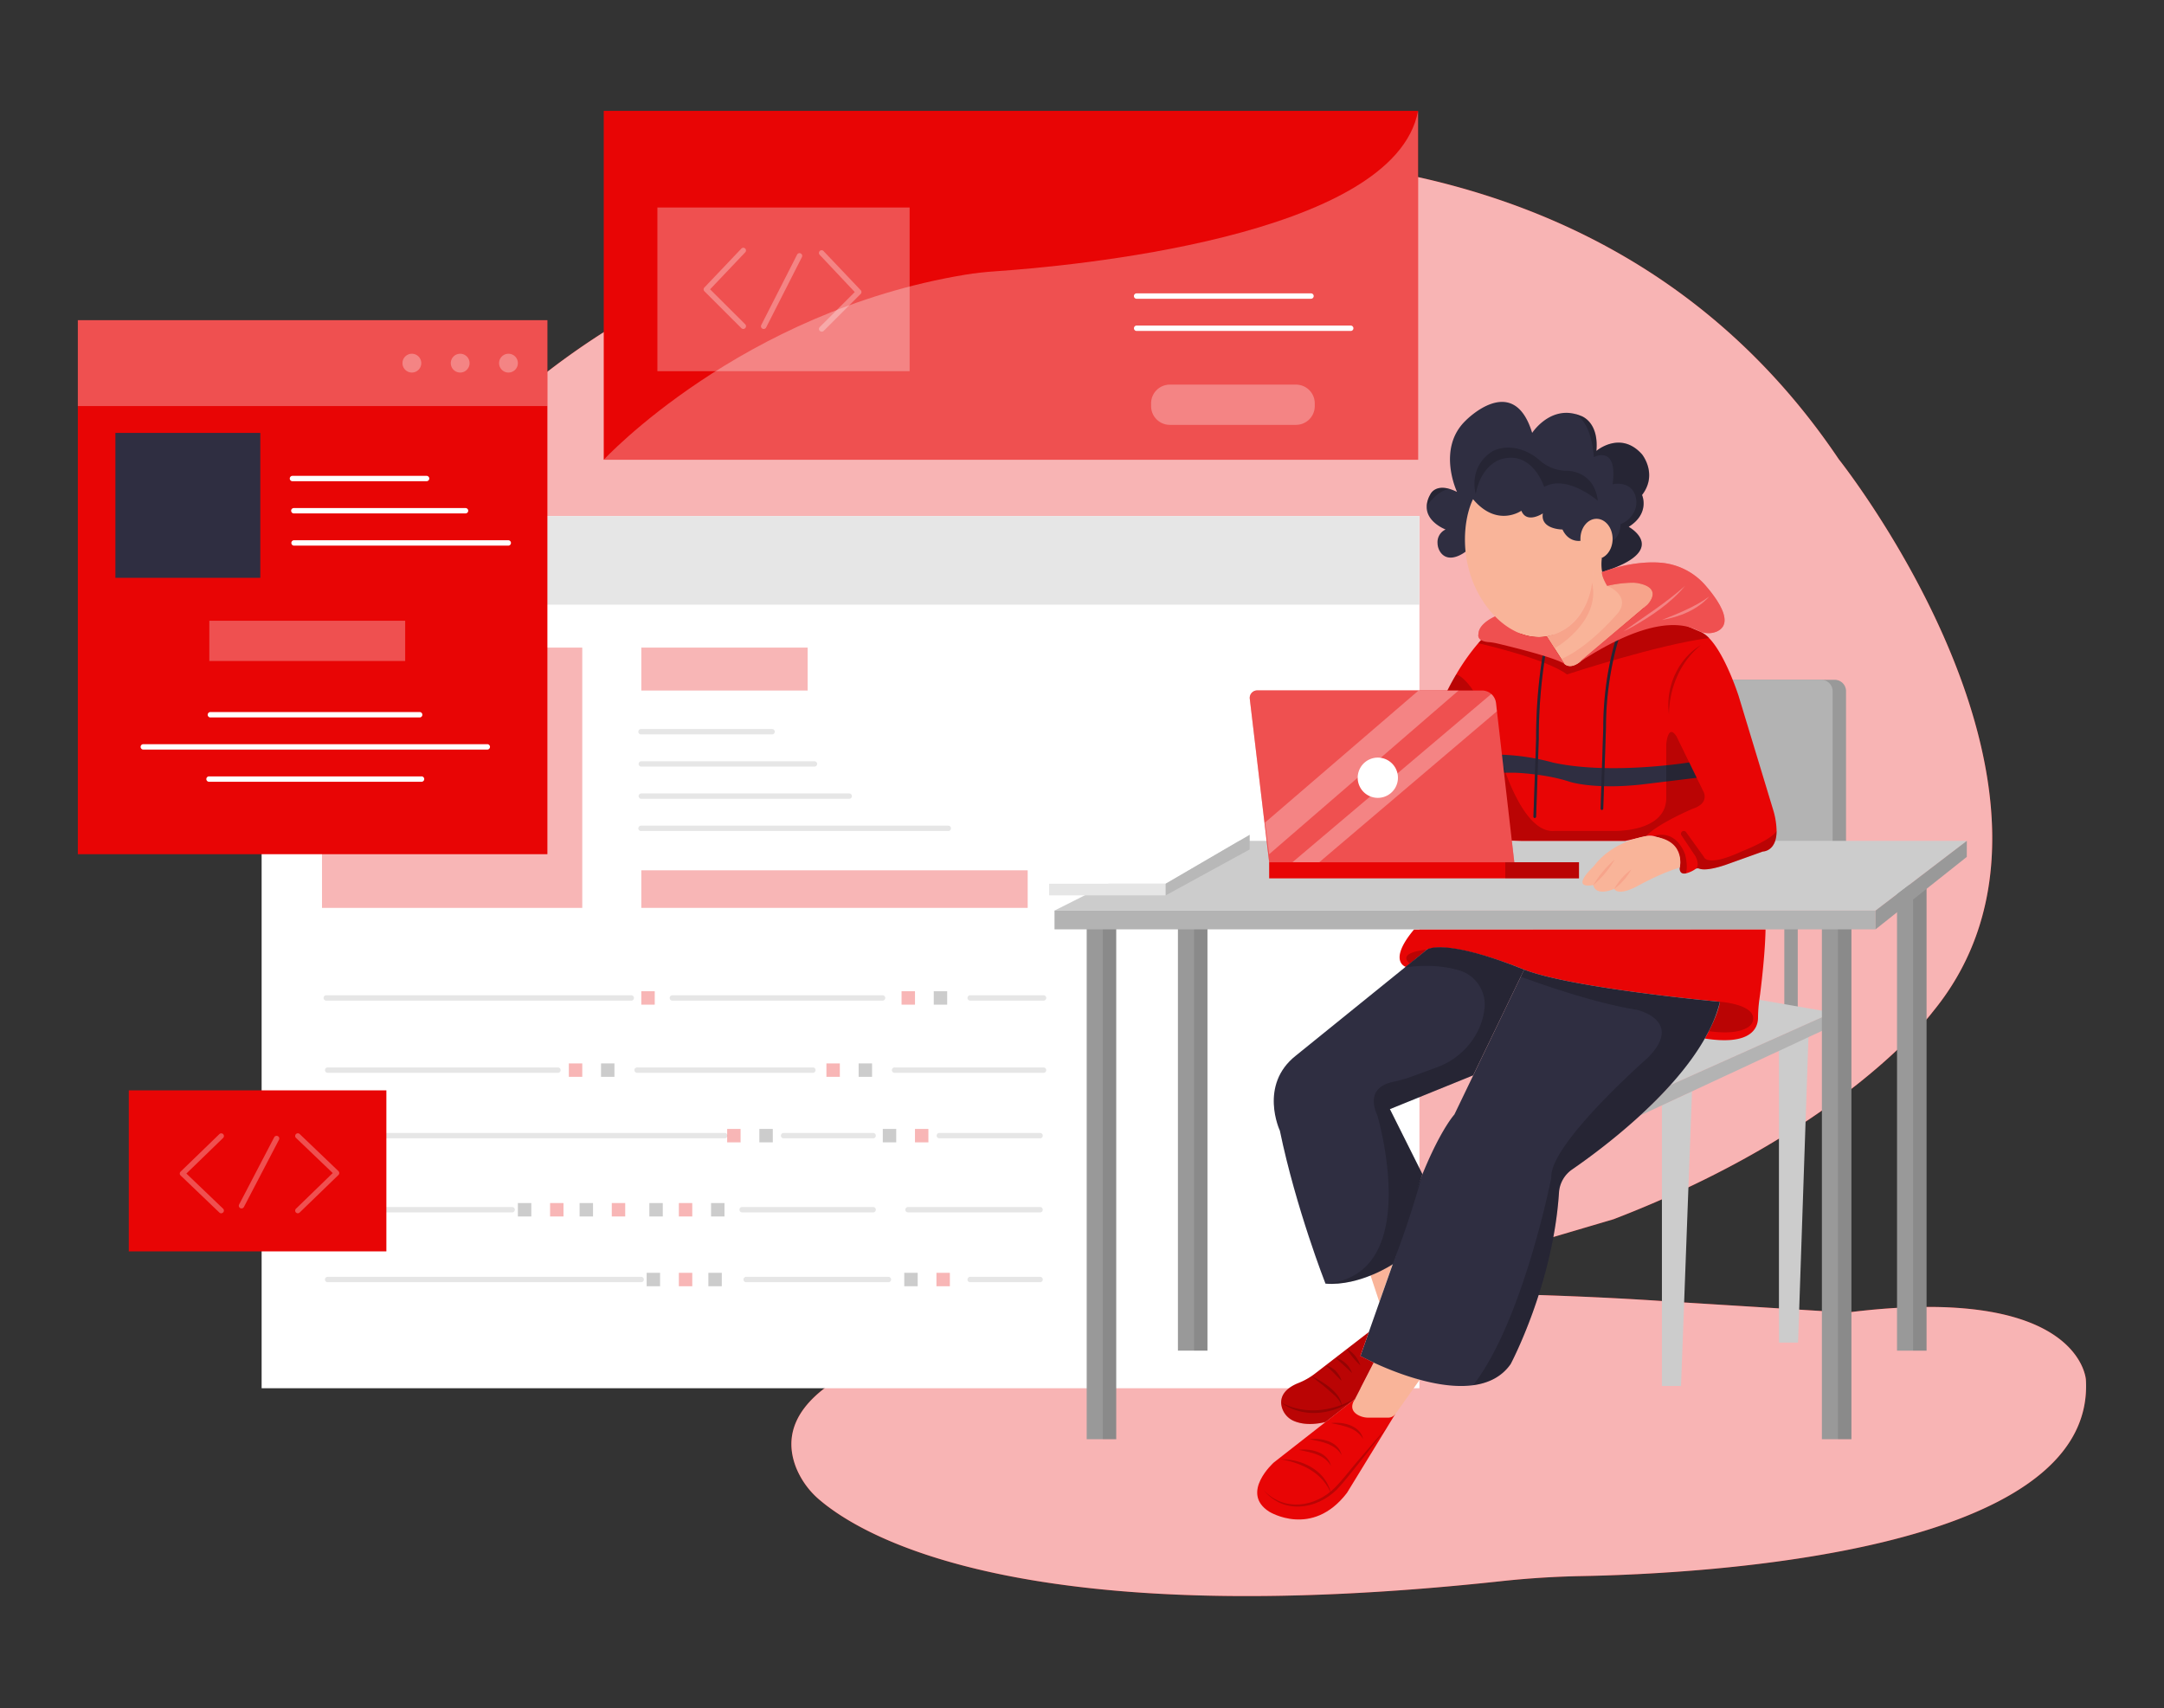 <svg width="560" height="442" fill="none" xmlns="http://www.w3.org/2000/svg"><rect width="100%" height="100%" fill="#333333" stroke="none"/><path d="M253.441 344.243c-9.987 1.824-56.824 11.701-47.399 35.576a21.508 21.508 0 0 0 6.3 8.493c11.759 9.864 53.9 34.01 175.977 20.841a235.28 235.28 0 0 1 20.808-1.333c32.167-.595 133.247-6.041 130.66-50.802 0 0-1.339-25.058-61.902-17.38l-46.061-2.866s-103.848-8.008-173.803 6.54c-1.507.342-3.04.653-4.58.931Z" fill="#E80505"/><path opacity=".7" d="M253.441 344.243c-9.987 1.824-56.824 11.701-47.399 35.576a21.508 21.508 0 0 0 6.3 8.493c11.759 9.864 53.9 34.01 175.977 20.841a235.28 235.28 0 0 1 20.808-1.333c32.167-.595 133.247-6.041 130.66-50.802 0 0-1.339-25.058-61.902-17.38l-46.061-2.866s-103.848-8.008-173.803 6.54c-1.507.342-3.04.653-4.58.931Z" fill="#fff"/><path d="M325.408 337.84c-209.457 19.722-238.79-105.22-238.79-105.22-16.036-43.422-2.232-71.799 17.89-98.758a196.225 196.225 0 0 1 76.178-61.126c48.447-22.031 81.733-26.52 81.733-26.52s140.285-36.074 213.415 72.607c0 0 69.858 87.678 24.282 143.04 0 0-22.729 30.621-82.555 53.616l-44.825 13.234a250.796 250.796 0 0 1-47.328 9.127Z" fill="#E80505"/><path opacity=".7" d="M325.408 337.84c-209.457 19.722-238.79-105.22-238.79-105.22-16.036-43.422-2.232-71.799 17.89-98.758a196.225 196.225 0 0 1 76.178-61.126c48.447-22.031 81.733-26.52 81.733-26.52s140.285-36.074 213.415 72.607c0 0 69.858 87.678 24.282 143.04 0 0-22.729 30.621-82.555 53.616l-44.825 13.234a250.796 250.796 0 0 1-47.328 9.127Z" fill="#fff"/><path d="M367.316 133.545H67.704v225.666h299.612V133.545Z" fill="#fff"/><path d="M367.316 133.545H70.136v22.91h297.18v-22.91Z" fill="#E6E6E6"/><path opacity=".29" d="M150.679 167.568H83.325v67.354h67.354v-67.354Z" fill="#E80505"/><path d="M465.221 239.082h-3.474v24.301h3.474v-24.301Z" fill="#999"/><path d="M430.071 286.016v72.613h4.942l2.846-76.236-7.788 3.623ZM460.355 271.721V347.4h4.949l2.691-79.153-7.64 3.474ZM432.231 280.789l42.012-18.79-18.965-3.293-21.895-9.392-1.152 31.475Z" fill="#CCC"/><path d="m424.411 288.648 49.806-23.176v-3.473l-41.986 18.79s-4.883 5.343-7.82 7.859Z" fill="#B3B3B3"/><path d="M448.551 175.899h26.223a2.944 2.944 0 0 1 2.943 2.943v43.577h-29.166v-46.52Z" fill="#999"/><path d="M366.973 28.694H156.236v90.265h210.737V28.693Z" fill="#E80505"/><path opacity=".3" d="M235.395 53.693h-65.272v42.355h65.272V53.693Z" fill="#fff"/><path d="M192.341 85.116a.69.69 0 0 1-.491-.207l-9.567-9.547a.697.697 0 0 1 0-.97l9.567-10.065a.693.693 0 1 1 1.009.951l-9.101 9.58 9.088 9.055a.688.688 0 0 1 .205.492.686.686 0 0 1-.205.492.702.702 0 0 1-.505.22ZM212.633 85.808a.686.686 0 0 1-.643-.425.678.678 0 0 1 0-.533.687.687 0 0 1 .151-.225l9.056-9.056-9.036-9.592a.688.688 0 0 1-.24-.512.707.707 0 0 1 .218-.522.699.699 0 0 1 1.031.076l9.56 10.065a.69.69 0 0 1 .149.748.69.69 0 0 1-.149.222l-9.56 9.554a.69.69 0 0 1-.537.2ZM197.646 85.116a.698.698 0 0 1-.647-1.009l9.276-18.227a.686.686 0 0 1 .41-.345.703.703 0 0 1 .747.218.691.691 0 0 1 .161.511.691.691 0 0 1-.077.263l-9.256 18.208a.692.692 0 0 1-.614.381Z" fill="#fff" opacity=".3"/><path d="M339.191 77.303h-45.129a.699.699 0 0 1 0-1.391h45.129a.704.704 0 0 1 .537.178.694.694 0 0 1 .229.517.69.69 0 0 1-.229.517.7.7 0 0 1-.537.179ZM349.612 85.634h-55.55a.7.7 0 0 1 0-1.39h55.55a.699.699 0 0 1 0 1.39Z" fill="#fff"/><path opacity=".3" d="M335.382 99.521H302.73a4.851 4.851 0 0 0-4.852 4.851v.712a4.851 4.851 0 0 0 4.852 4.851h32.652a4.851 4.851 0 0 0 4.851-4.851v-.712a4.851 4.851 0 0 0-4.851-4.85Z" fill="#fff"/><path opacity=".3" d="M366.967 28.694v90.265H156.236s35.414-38.228 93.473-47.866c2.652-.44 5.33-.724 8.008-.905 18.098-1.236 103.079-8.623 109.25-41.495Z" fill="#fff"/><path d="M141.656 82.852H20.142v138.176h121.514V82.852Z" fill="#E80505"/><path opacity=".3" d="M141.656 82.852H20.142v22.219h121.514V82.852Z" fill="#fff"/><path d="M67.361 112.018H29.864v37.497h37.497v-37.497Z" fill="#2F2E41"/><path opacity=".3" d="M106.585 96.397a2.432 2.432 0 1 0 0-4.864 2.432 2.432 0 0 0 0 4.864ZM119.088 96.397a2.432 2.432 0 1 0 0-4.864 2.432 2.432 0 0 0 0 4.864ZM131.585 96.397a2.432 2.432 0 1 0 0-4.864 2.432 2.432 0 0 0 0 4.864Z" fill="#fff"/><path d="M110.408 124.515H75.679a.688.688 0 0 1-.489-.203.686.686 0 0 1-.15-.754.701.701 0 0 1 .375-.375.706.706 0 0 1 .264-.052h34.716a.695.695 0 0 1 .692.692.692.692 0 0 1-.692.692h.013ZM120.472 132.846H76.035a.692.692 0 0 1 0-1.384h44.437a.699.699 0 0 1 .64.427.688.688 0 0 1 0 .53.694.694 0 0 1-.64.427ZM131.585 141.184h-55.55a.698.698 0 0 1 0-1.391h55.55a.698.698 0 0 1 0 1.391ZM108.668 185.64H54.515a.682.682 0 0 1-.537-.178.693.693 0 0 1-.229-.517.7.7 0 0 1 .766-.695h54.153a.7.7 0 0 1 .631.695.7.7 0 0 1-.631.695ZM126.029 193.952H37.154a.683.683 0 0 1-.537-.178.693.693 0 0 1-.169-.8.693.693 0 0 1 .419-.38.683.683 0 0 1 .287-.032h88.875a.683.683 0 0 1 .536.178.691.691 0 0 1 .17.8.697.697 0 0 1-.706.412ZM109.017 202.283H54.166a.683.683 0 0 1-.537-.178.693.693 0 0 1-.23-.517.698.698 0 0 1 .767-.695h54.851a.692.692 0 0 1 .706.412.705.705 0 0 1 0 .566.702.702 0 0 1-.706.412Z" fill="#fff"/><path opacity=".3" d="M104.851 160.621H54.166v10.414h50.685v-10.414Z" fill="#fff"/><path opacity=".29" d="M209.004 167.568h-43.046v11.112h43.046v-11.112Z" fill="#E80505"/><path d="M199.728 190.032h-33.771a.683.683 0 0 1-.536-.178.691.691 0 0 1-.17-.8.697.697 0 0 1 .706-.412h33.771a.687.687 0 0 1 .537.178.688.688 0 0 1 .229.517.688.688 0 0 1-.229.517.697.697 0 0 1-.537.178ZM210.737 198.364h-44.78a.692.692 0 0 1 0-1.385h44.78a.693.693 0 1 1 0 1.385ZM219.767 206.695h-53.81a.692.692 0 0 1 0-1.384h53.81a.688.688 0 0 1 .692.692.692.692 0 0 1-.692.692ZM245.459 215.032h-79.502a.683.683 0 0 1-.536-.178.691.691 0 0 1-.17-.8.697.697 0 0 1 .706-.412h79.502a.695.695 0 0 1 .632.695.699.699 0 0 1-.632.695Z" fill="#E6E6E6"/><path opacity=".29" d="M265.945 225.194h-99.987v9.722h99.987v-9.722Z" fill="#E80505"/><path d="M163.293 258.92H84.379a.698.698 0 0 1 0-1.391h78.914a.716.716 0 0 1 .287.032.711.711 0 0 1 .418.381.687.687 0 0 1 0 .565.702.702 0 0 1-.418.38.7.7 0 0 1-.287.033ZM228.448 258.92h-54.509a.698.698 0 0 1 0-1.391h54.509a.698.698 0 0 1 0 1.391ZM270.11 258.92h-19.101a.698.698 0 0 1 0-1.391h19.101a.698.698 0 0 1 0 1.391Z" fill="#E6E6E6"/><path opacity=".29" d="M169.431 256.488h-3.473v3.473h3.473v-3.473ZM236.779 256.488h-3.474v3.473h3.474v-3.473Z" fill="#E80505"/><path d="M245.11 256.488h-3.473v3.473h3.473v-3.473Z" fill="#CCC"/><path d="M144.431 277.594H84.735a.698.698 0 0 1 0-1.391h59.715a.696.696 0 0 1 .632.695.697.697 0 0 1-.632.696h-.019ZM187.478 294.547H84.023a.683.683 0 0 1-.536-.178.692.692 0 0 1-.23-.517.701.701 0 0 1 .48-.663.683.683 0 0 1 .287-.032h103.454a.683.683 0 0 1 .536.178c.072.065.13.145.17.234a.707.707 0 0 1 0 .566.705.705 0 0 1-.706.412ZM210.395 277.594h-45.453a.707.707 0 0 1-.706-.413.687.687 0 0 1 0-.565.702.702 0 0 1 .706-.413h45.478a.696.696 0 0 1 .632.696.696.696 0 0 1-.632.695h-.025ZM226.016 294.547H202.73a.698.698 0 0 1 0-1.391h23.286a.703.703 0 0 1 .45 1.165.698.698 0 0 1-.45.226Z" fill="#E6E6E6"/><path opacity=".29" d="M150.679 275.162h-3.473v3.473h3.473v-3.473Z" fill="#E80505"/><path d="M159.01 275.162h-3.473v3.473h3.473v-3.473Z" fill="#CCC"/><path opacity=".29" d="M191.65 292.115h-3.474v3.474h3.474v-3.474Z" fill="#E80505"/><path d="M199.981 292.115h-3.474v3.474h3.474v-3.474Z" fill="#CCC"/><path d="M229.832 331.779h-36.798a.698.698 0 0 1 0-1.391h36.798a.707.707 0 0 1 .706.413.687.687 0 0 1 0 .565.702.702 0 0 1-.706.413ZM269.081 331.779h-18.072a.698.698 0 0 1 0-1.391h18.072a.721.721 0 0 1 .288.032.711.711 0 0 1 .418.381.687.687 0 0 1 0 .565.702.702 0 0 1-.706.413Z" fill="#E6E6E6"/><path d="M237.478 329.347h-3.474v3.473h3.474v-3.473Z" fill="#CCC"/><path opacity=".29" d="M245.808 329.347h-3.473v3.473h3.473v-3.473Z" fill="#E80505"/><path d="M269.081 294.547h-26.054a.697.697 0 0 1 0-1.39h26.054a.687.687 0 0 1 .537.178.688.688 0 0 1 .229.517.692.692 0 0 1-.229.517.697.697 0 0 1-.537.178Z" fill="#E6E6E6"/><path d="M231.921 292.115h-3.474v3.474h3.474v-3.474Z" fill="#CCC"/><path opacity=".29" d="M240.252 292.115h-3.473v3.474h3.473v-3.474Z" fill="#E80505"/><path d="M132.6 313.713H84.735a.698.698 0 0 1 0-1.391H132.6a.696.696 0 0 1 .632.695.697.697 0 0 1-.632.696ZM226.016 313.713h-34.024a.698.698 0 0 1 0-1.391h34.024a.7.7 0 0 1 .631.695.701.701 0 0 1-.631.696ZM269.082 313.713h-34.036a.721.721 0 0 1-.288-.032.711.711 0 0 1-.418-.381.687.687 0 0 1 0-.565.702.702 0 0 1 .706-.413h34.036a.698.698 0 0 1 .765.696.702.702 0 0 1-.228.517.725.725 0 0 1-.25.146.714.714 0 0 1-.287.032Z" fill="#E6E6E6"/><path d="M137.49 311.294h-3.473v3.473h3.473v-3.473Z" fill="#CCC"/><path opacity=".29" d="M145.821 311.294h-3.473v3.473h3.473v-3.473Z" fill="#E80505"/><path d="M153.461 311.294h-3.474v3.473h3.474v-3.473Z" fill="#CCC"/><path d="M165.957 331.779H84.735a.698.698 0 0 1 0-1.391h81.242a.698.698 0 0 1 0 1.391h-.02Z" fill="#E6E6E6"/><path d="M170.815 329.347h-3.473v3.473h3.473v-3.473Z" fill="#CCC"/><path opacity=".29" d="M179.146 329.347h-3.473v3.473h3.473v-3.473Z" fill="#E80505"/><path d="M186.785 329.347h-3.473v3.473h3.473v-3.473Z" fill="#CCC"/><path opacity=".29" d="M161.792 311.294h-3.474v3.473h3.474v-3.473Z" fill="#E80505"/><path d="M171.514 311.294h-3.474v3.473h3.474v-3.473Z" fill="#CCC"/><path opacity=".29" d="M179.146 311.294h-3.473v3.473h3.473v-3.473Z" fill="#E80505"/><path d="M187.484 311.294h-3.474v3.473h3.474v-3.473Z" fill="#CCC"/><path d="M270.11 277.594h-38.544a.721.721 0 0 1-.288-.032.711.711 0 0 1-.418-.381.687.687 0 0 1 0-.565.702.702 0 0 1 .706-.413h38.538a.698.698 0 0 1 0 1.391h.006Z" fill="#E6E6E6"/><path opacity=".29" d="M217.335 275.162h-3.474v3.473h3.474v-3.473Z" fill="#E80505"/><path d="M225.673 275.162H222.2v3.473h3.473v-3.473Z" fill="#CCC"/><path d="M99.987 282.135H33.33v41.662h66.656v-41.662Z" fill="#E80505"/><path d="M57.245 313.946a.69.69 0 0 1-.48-.194l-10.025-9.593a.681.681 0 0 1-.159-.769.681.681 0 0 1 .16-.227l10.019-9.702a.689.689 0 0 1 .983 0 .696.696 0 0 1 0 .983l-9.509 9.217 9.502 9.095a.69.69 0 0 1 0 .983.714.714 0 0 1-.491.207ZM77.076 313.946a.695.695 0 0 1-.675-.837.687.687 0 0 1 .197-.353l9.502-9.224-9.502-9.095a.692.692 0 1 1 .957-1.002l10.026 9.592a.695.695 0 0 1 .213.498.703.703 0 0 1-.207.505l-10.026 9.702a.7.7 0 0 1-.485.214ZM62.497 312.684a.688.688 0 0 1-.692-.755.696.696 0 0 1 .077-.26l9.056-17.355a.691.691 0 0 1 .409-.374.704.704 0 0 1 .553.041.696.696 0 0 1 .273.98l-9.055 17.355a.684.684 0 0 1-.621.368Z" fill="#fff" opacity=".3"/><path d="M288.855 237.697h-7.639V372.4h7.639V237.697Z" fill="#999"/><path opacity=".1" d="M288.855 237.697h-3.473V372.4h3.473V237.697Z" fill="#000"/><path d="M312.464 238.04h-7.639v111.442h7.639V238.04Z" fill="#999"/><path opacity=".1" d="M312.464 238.04h-3.473v111.442h3.473V238.04Z" fill="#000"/><path d="M479.108 237.697h-7.639V372.4h7.639V237.697Z" fill="#999"/><path opacity=".1" d="M479.107 237.697h-3.473V372.4h3.473V237.697Z" fill="#000"/><path d="M498.551 229.017h-7.639v120.472h7.639V229.017Z" fill="#999"/><path opacity=".1" d="M498.551 229.017h-3.473v120.472h3.473V229.017Z" fill="#000"/><path d="M445.084 175.899h26.217a2.944 2.944 0 0 1 2.943 2.943v43.577h-29.16v-46.52Z" fill="#B3B3B3"/><path d="m272.885 235.615 35.828-18.041h200.265l-23.622 18.041H272.885Z" fill="#CCC"/><path d="m350.653 361.986-21.022 16.442s-8.803 7.859-1.196 12.717c0 0 11.106 6.947 20.135-4.858l12.529-20.465-10.446-3.836Z" fill="#E80505"/><path opacity=".2" d="M327.044 385.589c5.175 5.614 13.312 4.443 18.402-.647 2.394-2.452 4.528-5.388 6.805-7.956 1.992-2.342 4.858-5.686 6.889-7.943-1.811 2.419-4.567 5.879-6.469 8.286-2.205 2.665-4.353 5.595-6.74 8.111-5.31 5.246-13.874 6.391-18.881.168l-.006-.019Z" fill="#000"/><path opacity=".2" d="M331.384 377.581c4.172-.058 8.609 1.565 11.222 4.935a10.105 10.105 0 0 1 1.805 3.778c-.168-.304-.33-.647-.479-.925a5.446 5.446 0 0 0-.524-.886c-2.587-4.133-7.399-6.08-12.024-6.902ZM336.067 375.162c3.125-.421 7.581.601 8.345 4.139-1.695-2.981-5.24-3.499-8.345-4.139ZM338.849 372.4c3.117-.421 7.58.601 8.337 4.133-1.688-2.975-5.239-3.493-8.337-4.133ZM344.405 368.234c3.118-.42 7.581.602 8.338 4.133-1.688-2.982-5.239-3.493-8.338-4.133Z" fill="#000"/><path d="m355.861 351.915-5.175 10.071s-2.147 2.587.809 4.191a5.5 5.5 0 0 0 2.626.647h5.11a2.338 2.338 0 0 0 1.901-.977l6.268-8.842s-8.79-3.383-11.539-5.09ZM354.67 330.032l2.277 6.876 3.454-9.832-5.731 2.956Z" fill="#F9B499"/><path d="M459.748 215.006c0 5.33-3.558 5.33-3.558 5.33l-9.702 3.474c-4.321 1.442-6.106 1.222-6.792.944a1.047 1.047 0 0 0-.88.065.178.178 0 0 1-.051.039 7.6 7.6 0 0 1-2.471 1.132c-1.87.375-1.604-1.495-1.604-1.495.063-.329.106-.661.129-.996a6.408 6.408 0 0 0-3.752-6.061 17.17 17.17 0 0 0-3.085-1.086 4.119 4.119 0 0 0-1.986 0l-5.388 1.235h-27.083l-24.832-.724a63.549 63.549 0 0 1 8.138-42.355 55.74 55.74 0 0 1 5.705-8.066c.465-.543.737-.821.737-.821l1.533-2.219s20.699 1.384 20.938.692c.239-.692 14.327-9.055 14.327-9.055l19.897 8.408c.883.39 1.674.961 2.322 1.676 4.282 4.431 7.639 14.987 7.639 14.987l9.056 29.858c.468 1.64.725 3.333.763 5.038Z" fill="#E80505"/><path d="M437.128 197.283s-19.883 3.234-34.767.143a16.987 16.987 0 0 1-1.132-.279 57.513 57.513 0 0 0-17.943-1.804l-14.269-.117-.705 4.722h23.849s7.762.252 14.036 2.335c0 0 6.248 2.083 18.758.692l14.114-1.72-1.941-3.972Z" fill="#2F2E41"/><path opacity=".2" d="M442.303 165.078c-13.189 1.681-36.799 9.43-36.799 9.43-5.556-4.165-22.956-8.066-22.956-8.066.466-.543.738-.821.738-.821l1.533-2.219s20.698 1.384 20.938.692c.239-.692 14.327-9.055 14.327-9.055l19.896 8.408c.879.376 1.67.932 2.323 1.631Z" fill="#000"/><path d="M401.099 164.502c-.264.07-.532.126-.802.168-4.696.828-9.54-1.209-13.415-5.174a27.818 27.818 0 0 1-6.94-12.846c-2.969-12.019 1.701-23.5 10.426-25.654 8.726-2.154 18.196 5.822 21.165 17.846 2.969 12.025-1.701 23.513-10.434 25.66Z" fill="#F9B499"/><path d="M413.493 141.184c.575 0 1.041-.933 1.041-2.083 0-1.15-.466-2.083-1.041-2.083s-1.041.933-1.041 2.083c0 1.15.466 2.083 1.041 2.083Z" stroke="red" stroke-width=".485" stroke-miterlimit="10"/><path d="M421.475 136.32s11.112 6.112-6.941 11.733c-.21-.77-.327-1.563-.349-2.361-.026-.99.091-1.98.349-2.936l-5.556-2.821s-3.021.55-4.638-2.923c0 0-5.776 0-5.084-4.166 0 0-4.165 2.781-5.556-.692 0 0-6.268 4.45-12.503-2.988 0 0-2.769 5.071-1.941 13.583 0 0-4.101 3.286-6.423.246a4.294 4.294 0 0 1-.828-2.439 3.603 3.603 0 0 1 .486-2.101 3.605 3.605 0 0 1 1.597-1.45s-5.026-1.869-4.89-6.002a6.593 6.593 0 0 1 .912-3.021s1.041-2.587 4.935-1.494c.691.208 1.362.477 2.006.802 0 0-5.311-11.164 2.199-18.428 0 0 12.38-12.82 17.244 3.15 0 0 4.237-6.559 10.996-4.929.496.118.983.274 1.456.466 0 0 4.857 1.293 4.165 9.12 0 0 6.249-5.356 11.805.892 0 0 4.166 5.104 0 10.531.052.013 2.115 4.754-3.441 8.228Z" fill="#2F2E41"/><path opacity=".2" d="M381.895 127.814s-2.083-6.766 4.165-10.938c0 0 4.483-2.917 10.667.944.62.404 1.21.851 1.765 1.339a10.64 10.64 0 0 0 6.85 2.659s7.116-.304 8.15 7.761c0 0-7.988-6.934-13.887-3.583 0 0-3.124-9.845-11.462-7.07 0 .033-4.858 1.423-6.248 8.888ZM375.026 126.494c-3.383.602-5.822 4.528-5.822 4.528a6.596 6.596 0 0 1 .912-3.021s1.016-2.619 4.91-1.507Z" fill="#000"/><path opacity=".2" d="M421.475 136.32s11.113 6.112-6.94 11.733a4.71 4.71 0 0 1 0-3.7l2.774-4.418c2.083-1.248 2.083-4.308 2.083-4.308a6.749 6.749 0 0 0 2.995-2.348 5.65 5.65 0 0 0 .705-5.329c-1.442-3.674-5.783-2.646-5.783-2.646 1.391-10.349-4.864-7.018-4.864-7.018-.647-9.392-4.67-11.093-4.922-11.19.496.118.983.274 1.455.465 0 0 4.858 1.294 4.166 9.121 0 0 6.248-5.356 11.805.892 0 0 4.165 5.104 0 10.531.019 0 2.082 4.741-3.474 8.215Z" fill="#000"/><path d="m426.332 156.455-17.354 14.729c-2.782 2.231-4.166.55-4.166.55l-.769-1.21-3.746-5.821c13.196-3.008 12.077-20.317 12.077-20.317h2.16a11.403 11.403 0 0 0 1.384 7.244c2.529-1.015 5.822-.918 7.374-.795a9.57 9.57 0 0 1 1.87.316c5.582 1.501 1.17 5.304 1.17 5.304Z" fill="#F9B499"/><path d="m426.333 156.455-17.355 14.729c-2.781 2.231-4.165.55-4.165.55l-.77-1.21c7.561-3.292 14.877-12.18 14.877-12.18 2.626-3.881-1.708-6.164-2.755-6.649a.11.11 0 0 1-.044-.039.096.096 0 0 1-.016-.055.101.101 0 0 1 .06-.094c2.496-.918 5.614-.821 7.115-.705.632.044 1.258.15 1.869.317 5.595 1.533 1.184 5.336 1.184 5.336Z" fill="#F7A48B"/><path d="m400.297 164.67 1.986 3.111s12.07-6.811 9.703-17.05c.045-.019-.925 11.74-11.689 13.939Z" fill="#F7A48B"/><path d="M387.451 164.094a35.952 35.952 0 0 1 12.154 4.211" stroke="red" stroke-width=".485" stroke-miterlimit="10"/><path opacity=".2" d="M459.748 215.007c0 5.329-3.557 5.329-3.557 5.329l-9.703 3.474c-4.321 1.442-6.106 1.222-6.792.944a1.046 1.046 0 0 0-.879.065c.233-.155 1.086-.944-.052-3.234l-3.642-5.446a.737.737 0 0 1 .253-1.035.732.732 0 0 1 .944.207l4.618 6.423s.692 2.775 9.703-1.391c0-.007 7.801-3.008 9.107-5.336ZM436.274 225.99c-1.869.375-1.604-1.494-1.604-1.494.063-.33.107-.662.129-.997a6.407 6.407 0 0 0-3.751-6.06 17.134 17.134 0 0 0-3.086-1.087s5.317-2.27 8.092 4.67c0 .007.854 3.008.22 4.968ZM438.137 209.224s-9.055 3.81-12.16 7.115l-5.388 1.235h-27.064l-24.832-.711a63.549 63.549 0 0 1 8.138-42.355c.194 0 5.75 1.391 11.3 20.835 0 0 5.517 20.576 14.23 19.663h15.201s13.635.473 13.635-8.557v-13.888s.42-5.446 2.645-2.024l7.077 14.508s1.384 2.795-2.782 4.179ZM440.22 166.882c-5.446 4.341-8.26 11.178-8.331 18.053-.064-.86-.174-1.733-.161-2.587 0-6.113 3.163-12.322 8.492-15.453v-.013Z" fill="#000"/><path d="M414.534 209.573a.347.347 0 0 1-.336-.356l.692-20.834c0-13.771 3.46-23.616 3.493-23.713a.351.351 0 0 1 .446-.207.336.336 0 0 1 .195.177.345.345 0 0 1 .012.263c0 .097-3.447 9.832-3.447 23.493l-.699 20.841a.351.351 0 0 1-.356.336ZM397.154 211.656a.351.351 0 0 1-.336-.356l.699-20.136a134.645 134.645 0 0 1 1.739-21.927.352.352 0 0 1 .143-.223.345.345 0 0 1 .482.091.35.35 0 0 1 .055.261 134.73 134.73 0 0 0-1.727 21.805l-.692 20.149a.355.355 0 0 1-.363.336Z" fill="#2F2E41"/><g opacity=".2" fill="#000"><path d="M414.535 209.573a.352.352 0 0 1-.337-.356l.692-20.834c0-13.771 3.461-23.616 3.493-23.713a.35.35 0 0 1 .642-.03.345.345 0 0 1 .012.263c0 .097-3.448 9.832-3.448 23.493l-.699 20.841a.347.347 0 0 1-.355.336ZM397.154 211.656a.351.351 0 0 1-.336-.356l.699-20.136a134.645 134.645 0 0 1 1.739-21.927.352.352 0 0 1 .143-.223.345.345 0 0 1 .482.091.35.35 0 0 1 .055.261 134.73 134.73 0 0 0-1.727 21.805l-.692 20.149a.355.355 0 0 1-.363.336Z"/></g><path d="M456.882 240.472c0 .11 0 5.666-1.384 16.663l-.22 1.571a37.942 37.942 0 0 0-.337 4.703c-.038 2.484-1.656 7.212-13.777 5.31.317-.537.608-1.067.88-1.61l.226-.44c1.015-1.941 2.387-4.903 2.814-7.452 0 0-38.163-3.467-50.692-8.331 0 0-18.306-7.639-25.123-5.207l-5.427 4.528s-4.858-1.391 2.083-9.702l90.957-.033Z" fill="#E80505"/><path opacity=".2" d="M445.085 259.217s8.926.595 8.596 4.528a2.59 2.59 0 0 1-1.041 1.844c-1.19.912-4.043 2.128-10.447 1.222a40.718 40.718 0 0 0 2.892-7.594ZM364.903 249.314s-4.094-2.587 4.366-3.635l-4.366 3.635Z" fill="#000"/><path d="M445.084 259.217a34.812 34.812 0 0 1-2.814 7.452l-.226.44c-.149.278-.285.524-.407.744-.123.22-.304.575-.473.866-8.602 15.149-26.882 28.746-34.32 33.875a7.866 7.866 0 0 0-2.388 2.591 7.87 7.87 0 0 0-1.021 3.373c-1.54 23.829-12.51 44.398-12.51 44.398-2.335 3.344-5.821 4.955-9.702 5.472-12.355 1.669-29.185-7.555-29.185-7.555l9.055-25.692c7.639-28.46 15.272-36.798 15.272-36.798l17.167-35.653.886-1.844c12.477 4.864 50.666 8.331 50.666 8.331Z" fill="#2F2E41"/><path opacity=".2" d="M445.084 259.217a34.862 34.862 0 0 1-2.813 7.452l-.227.44c-.149.278-.284.524-.407.744-.123.22-.304.575-.473.866-8.602 15.149-26.882 28.746-34.32 33.875a7.866 7.866 0 0 0-2.388 2.591 7.87 7.87 0 0 0-1.021 3.373c-1.54 23.829-12.51 44.398-12.51 44.398-2.335 3.344-5.821 4.955-9.702 5.472 12.936-16.636 20.226-53.687 20.226-53.687-.576-8.622 24.884-30.957 24.884-30.957 9.702-9.702-2.775-12.503-2.775-12.503-11.171-1.76-25.822-7.012-30.052-8.571l.886-1.843c12.503 4.883 50.692 8.35 50.692 8.35Z" fill="#000"/><path d="m381.223 278.247-21.546 8.745 8.409 16.818s-3.584 10.472-7.374 23.131c0 0-8.681 5.899-17.704 5.207 0 0-7.639-19.444-11.805-39.58 0 0-5.556-11.805 4.166-19.444l28.15-22.768 5.776-4.677s4.295-3.124 25.123 5.207l-13.195 27.361Z" fill="#2F2E41"/><path d="m354.218 344.683-13.759 10.621a17.79 17.79 0 0 1-4.404 2.542c-2.077.809-5.078 2.587-4.425 5.932a5.464 5.464 0 0 0 3.28 3.939c1.649.685 4.262 1.151 8.104.239l7.639-5.97 4.832-9.405-3.447-1.708 2.18-6.19Z" fill="#E80505"/><path opacity=".2" d="m354.218 344.683-13.759 10.621a17.79 17.79 0 0 1-4.404 2.542c-2.077.809-5.078 2.587-4.425 5.932a5.464 5.464 0 0 0 3.28 3.939c1.649.685 4.262 1.151 8.104.239l7.639-5.97 4.832-9.405-3.447-1.708 2.18-6.19ZM381.223 278.247l-21.546 8.745 8.408 16.818a239.636 239.636 0 0 1-7.69 23.286s-8.364 5.744-17.387 5.052c25.692-2.083 13.441-43.48 13.441-43.48-2.833-6.326 1.417-8.183 3.997-8.72a34.762 34.762 0 0 0 4.852-1.371l6.507-2.393a19.099 19.099 0 0 0 10.938-10.046 17.595 17.595 0 0 0 1.442-5.375 9.214 9.214 0 0 0-6.662-9.702c-5.447-1.604-10.906-1.19-14.037-.712l5.777-4.676s4.295-3.124 25.123 5.207l-13.163 27.367Z" fill="#000"/><path opacity=".2" d="M331.54 362.872c5.174 2.904 11.539 2.535 16.817.162.77-.33 1.507-.738 2.29-1.074a53.19 53.19 0 0 1-2.134 1.378c-5.175 2.93-12.148 3.298-16.98-.466h.007Z" fill="#000"/><path opacity=".2" d="M339.36 356.093c2.678 1.19 7.878 4.425 7.826 7.698-.465-1.818-2.134-2.969-3.46-4.179-1.326-1.21-2.911-2.309-4.366-3.519ZM343.014 353.331c2.005.285 3.571 2.096 4.172 3.946-1.442-1.326-2.587-2.762-4.172-3.946ZM345.615 351.32a6.172 6.172 0 0 1 4.282 3.984c-1.404-1.416-2.814-2.587-4.282-3.984ZM348.57 349.036a7.638 7.638 0 0 1 3.467 4.276 18.974 18.974 0 0 1-3.467-4.276Z" fill="#000"/><path d="M485.356 235.615H272.885v4.857h212.471v-4.857Z" fill="#B3B3B3"/><path d="M485.355 235.615v4.857l23.61-18.745.013-4.153-23.623 18.041Z" fill="#999"/><path d="M328.435 223.111h63.435l-4.741-41.229a3.634 3.634 0 0 0-3.603-3.234h-58.215a1.953 1.953 0 0 0-1.418.654 1.938 1.938 0 0 0-.395.693c-.082.256-.11.527-.082.794l5.019 42.322Z" fill="#E80505"/><path opacity=".3" d="M391.87 223.111h-63.435l-5.019-42.296a1.94 1.94 0 0 1 1.908-2.141h58.215a3.627 3.627 0 0 1 3.596 3.234l4.735 41.203Z" fill="#fff"/><path opacity=".3" d="m377.445 178.674-49.011 42.355-1.06-8.196 39.715-34.159h10.356ZM334.457 223.111l51.455-43.538a3.875 3.875 0 0 1 1.216 2.309l.246 2.161-45.983 39.068h-6.934Z" fill="#fff"/><path d="M389.535 223.111h-61.1v4.166h61.1v-4.166Z" fill="#E80505"/><path d="M408.609 223.111h-19.075v4.166h19.075v-4.166Z" fill="#E80505"/><path opacity=".2" d="M408.609 223.111h-19.075v4.166h19.075v-4.166Z" fill="#000"/><path d="M271.494 228.667h30.175l21.727-12.664h-25.951l-25.951 12.664Z" fill="#fff"/><path d="M301.669 228.667h-30.175v3.008h30.175v-3.008Z" fill="#E6E6E6"/><path d="M323.395 216.003v3.79l-21.727 11.882v-3.007l21.727-12.665Z" fill="#CCC"/><path opacity=".1" d="M323.395 216.003v3.79l-21.727 11.882v-3.007l21.727-12.665Z" fill="#000"/><path d="M425.977 216.339s-8.713 1.21-13.551 7.814c0 0-6.501 5.918-.116 4.87 0 0 .304 3.028 5.426.99 0 0 .887 2.141 6.469-.99 0 0 5.588-3.13 10.452-4.527.013.006 2.064-7.995-8.68-8.157Z" fill="#F9B499"/><path d="M417.853 222.419a25.952 25.952 0 0 1-5.531 6.604 26.2 26.2 0 0 1 5.531-6.604ZM417.736 230.013a15.912 15.912 0 0 1 4.431-5.058 15.98 15.98 0 0 1-4.431 5.058Z" fill="#F7A48B"/><path d="M413.144 144.651c2.301 0 4.166-2.332 4.166-5.207 0-2.876-1.865-5.207-4.166-5.207s-4.165 2.331-4.165 5.207c0 2.875 1.864 5.207 4.165 5.207Z" fill="#F9B499"/><path d="M414.535 148.053s7.891-3.189 15.679-2.406a17.184 17.184 0 0 1 11.21 5.931c3.137 3.623 7.464 9.767 2.833 11.837a5.555 5.555 0 0 1-4.716-.213c-3.234-1.611-11.584-4.47-30.912 8.182l17.704-14.929s4.198-4.191-2.264-5.517a8.76 8.76 0 0 0-1.694-.162c-2.18.038-4.349.313-6.469.822 0 0-1.371-2.225-1.371-3.545Z" fill="#E80505"/><path opacity=".3" d="M414.535 148.053s7.891-3.189 15.679-2.406a17.184 17.184 0 0 1 11.21 5.931c3.137 3.623 7.464 9.767 2.833 11.837a5.555 5.555 0 0 1-4.716-.213c-3.234-1.611-11.584-4.47-30.912 8.182l17.704-14.929s4.198-4.191-2.264-5.517a8.76 8.76 0 0 0-1.694-.162c-2.18.038-4.349.313-6.469.822 0 0-1.371-2.225-1.371-3.545Z" fill="#fff"/><path opacity=".3" d="M436.055 151.598c-3.707 4.495-8.72 7.8-13.745 10.666-.744.375-1.475.776-2.226 1.138 5.408-3.829 10.997-7.38 15.971-11.804ZM442.303 154.373c-3.105 3.454-7.73 5.291-12.232 6.041 4.185-1.662 8.577-3.389 12.232-6.048v.007Z" fill="#fff"/><path d="M404.813 171.734c-2.872-1.727-13.817-4.399-17.516-5.272a15.283 15.283 0 0 0-2.18-.323c-3.111-.292-2.523-2.044-2.523-2.044 0-2.775 4.289-4.586 4.289-4.586 3.881 3.952 8.719 5.989 13.415 5.174l4.515 7.051Z" fill="#E80505"/><path opacity=".3" d="M404.813 171.734c-2.872-1.727-13.817-4.399-17.516-5.272a15.283 15.283 0 0 0-2.18-.323c-3.111-.292-2.523-2.044-2.523-2.044 0-2.775 4.289-4.586 4.289-4.586 3.881 3.952 8.719 5.989 13.415 5.174l4.515 7.051Z" fill="#fff"/><path d="M356.553 206.449a5.207 5.207 0 1 0 0-10.415 5.207 5.207 0 0 0 0 10.415Z" fill="#fff"/></svg>